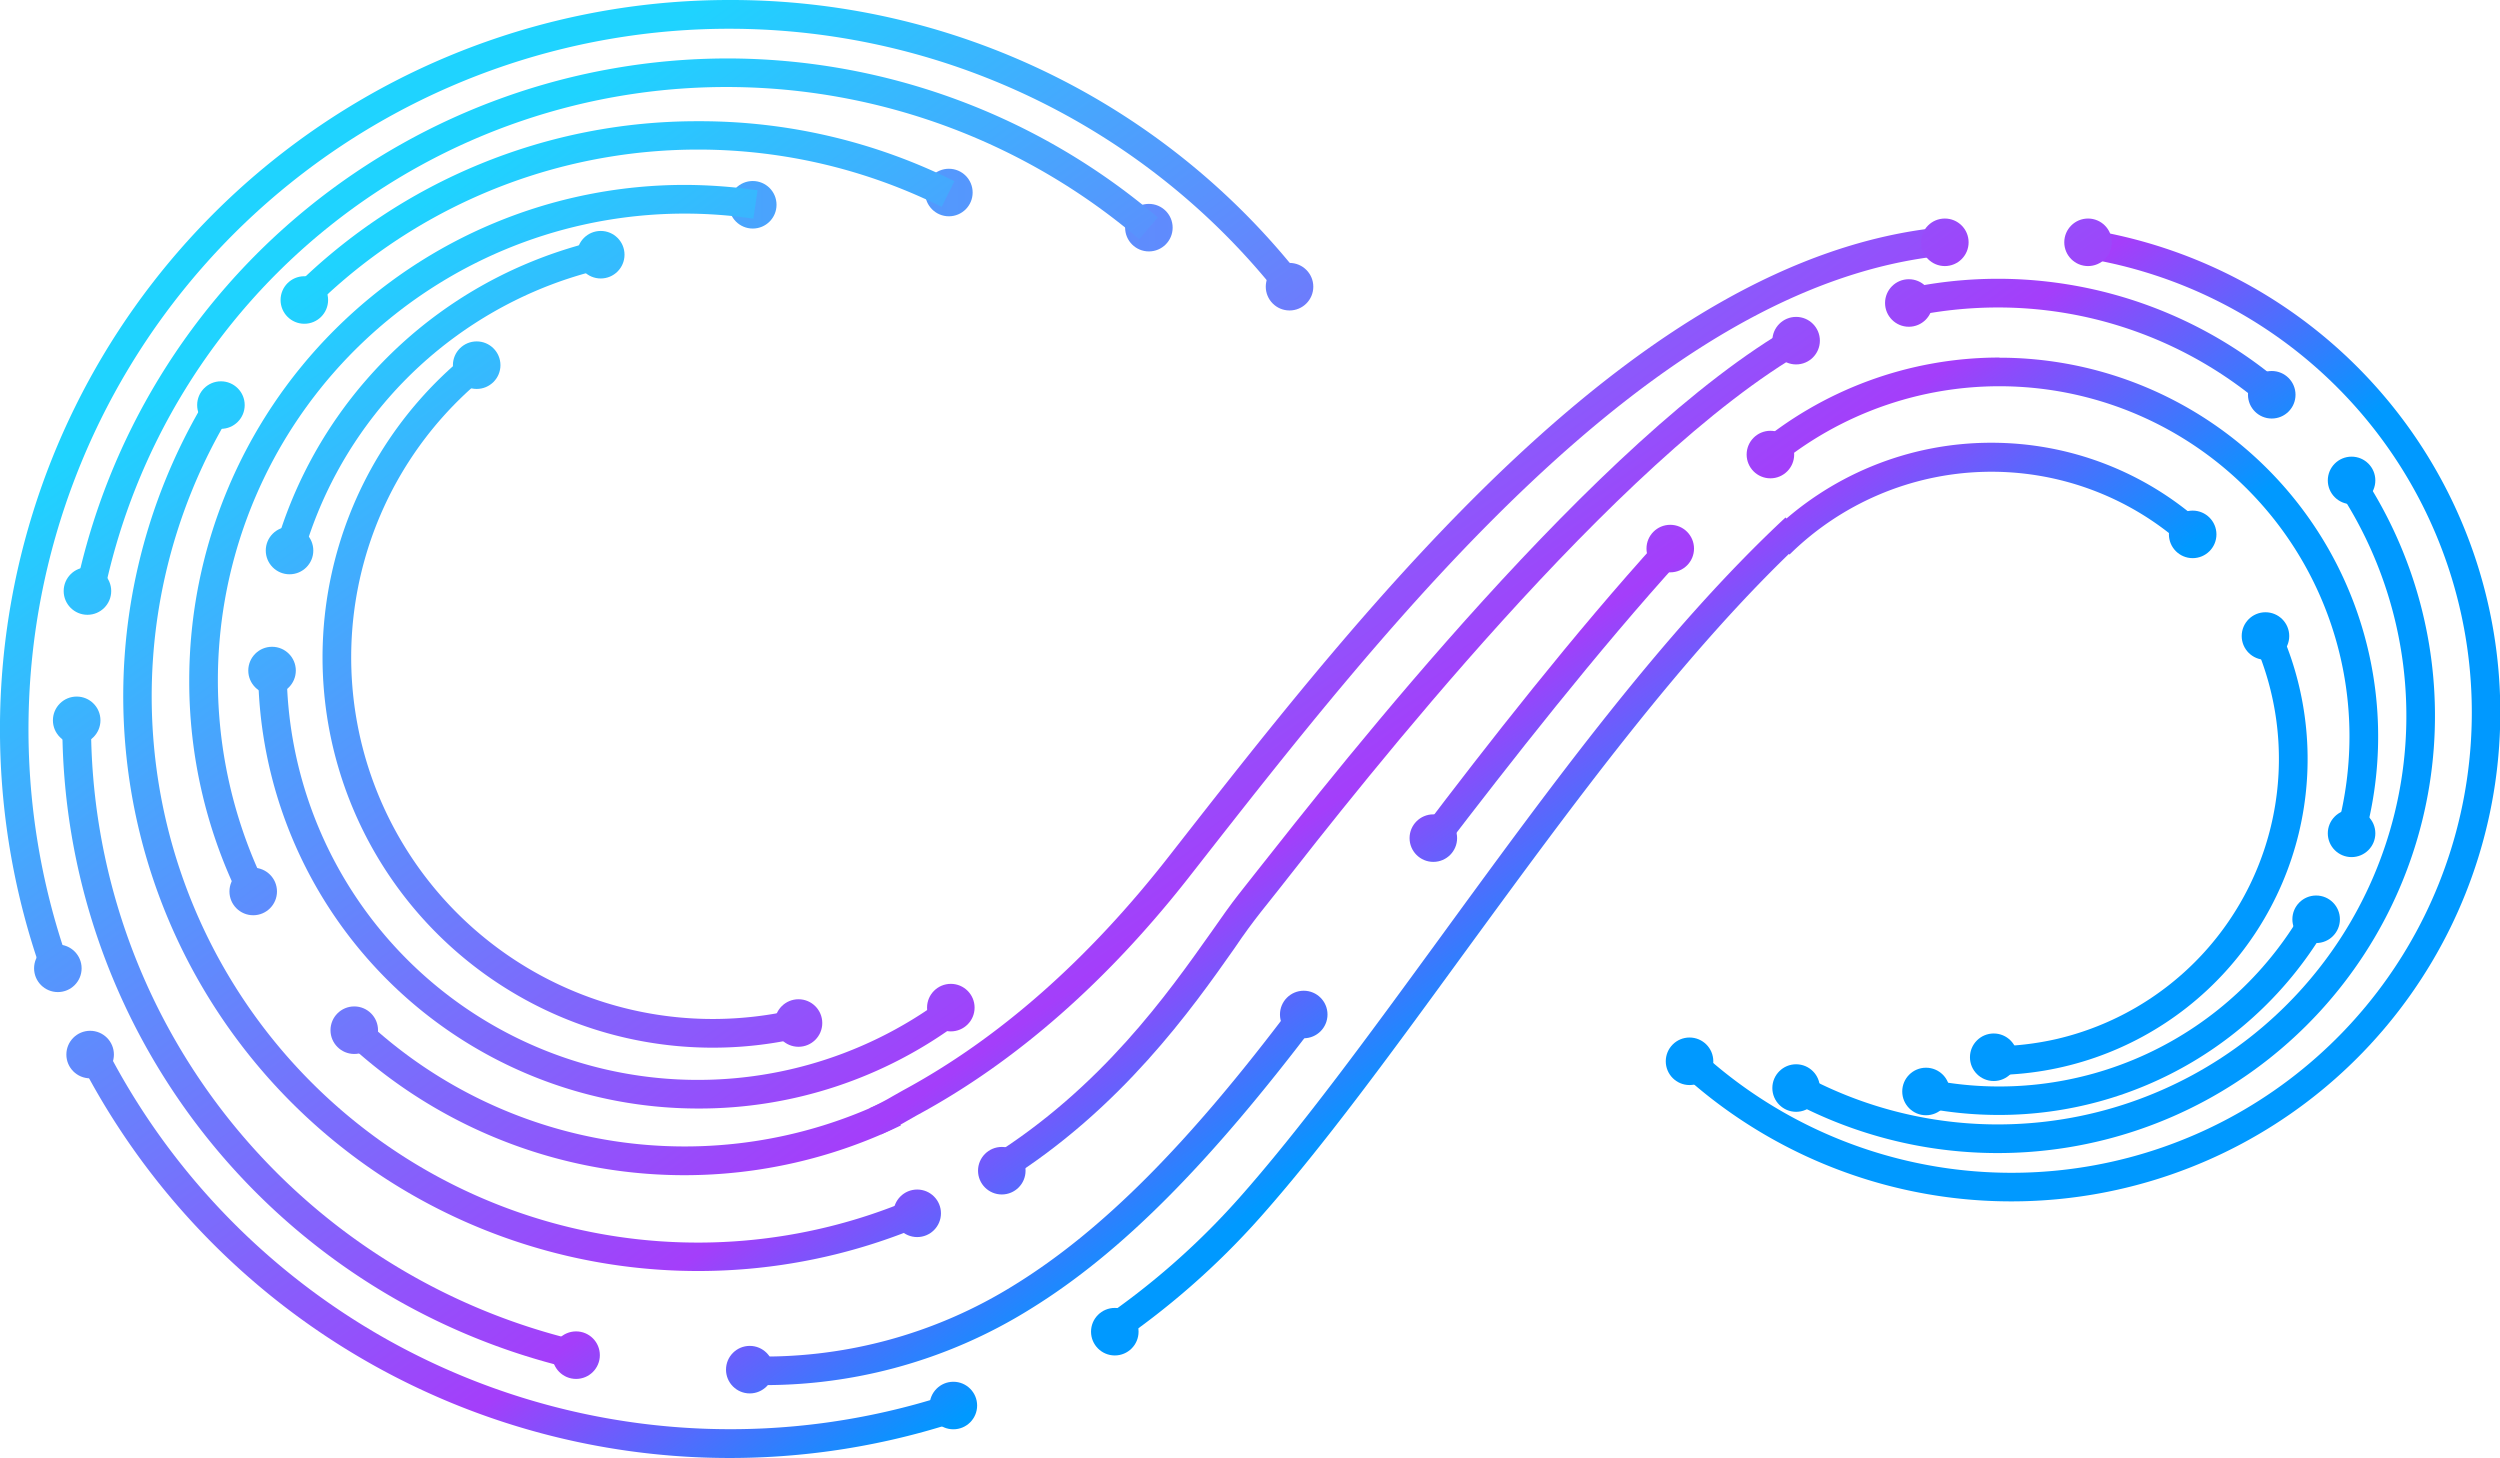 <svg id="streampark" xmlns="http://www.w3.org/2000/svg" xmlns:xlink="http://www.w3.org/1999/xlink" viewBox="0 0 167.25 97.54">
  <defs>
    <style>
      .cls-1{fill:url(#linear-gradient);}.cls-2{fill:url(#linear-gradient-2);}.cls-3{fill:url(#linear-gradient-3);}.cls-4{fill:url(#streampark_2);}.cls-5{fill:url(#streampark_2-2);}.cls-6{fill:url(#streampark_2-3);}.cls-7{fill:url(#streampark_2-4);}.cls-8{fill:url(#streampark_2-5);}.cls-9{fill:url(#streampark_2-6);}.cls-10{fill:url(#streampark_2-7);}.cls-11{fill:url(#streampark_2-8);}.cls-12{fill:url(#streampark_2-9);}.cls-13{fill:url(#streampark_2-10);}.cls-14{fill:url(#streampark_2-11);}.cls-15{fill:url(#streampark_2-12);}.cls-16{fill:url(#streampark_2-13);}.cls-17{fill:url(#streampark_2-14);}.cls-18{fill:url(#streampark_2-15);}.cls-19{fill:url(#streampark_2-16);}.cls-20{fill:url(#streampark_2-17);}.cls-21{fill:url(#streampark_2-18);}.cls-22{fill:url(#streampark_2-19);}.cls-23{fill:url(#streampark_2-20);}.cls-24{fill:url(#streampark_2-21);}.cls-25{fill:url(#streampark_2-22);}.cls-26{fill:url(#streampark_2-23);}.cls-27{fill:url(#streampark_2-24);}.cls-28{fill:url(#streampark_2-25);}.cls-29{fill:url(#streampark_2-26);}.cls-30{fill:url(#streampark_2-27);}.cls-31{fill:url(#streampark_2-28);}.cls-32{fill:url(#streampark_2-29);}.cls-33{fill:url(#streampark_2-30);}.cls-34{fill:url(#streampark_2-31);}.cls-35{fill:url(#streampark_2-32);}.cls-36{fill:url(#streampark_2-33);}.cls-37{fill:url(#streampark_2-34);}.cls-38{fill:url(#streampark_2-35);}.cls-39{fill:url(#streampark_2-36);}.cls-40{fill:url(#streampark_2-37);}.cls-41{fill:url(#streampark_2-38);}.cls-42{fill:url(#streampark_2-39);}.cls-43{fill:url(#streampark_2-40);}.cls-44{fill:url(#streampark_2-41);}.cls-45{fill:url(#streampark_2-42);}.cls-46{fill:url(#streampark_2-43);}.cls-47{fill:url(#streampark_2-44);}.cls-48{fill:url(#streampark_2-45);}.cls-49{fill:url(#streampark_2-46);}.cls-50{fill:url(#streampark_2-47);}.cls-51{fill:url(#streampark_2-48);}.cls-52{fill:url(#streampark_2-49);}.cls-53{fill:url(#streampark_2-50);}.cls-54{fill:url(#streampark_2-51);}.cls-55{fill:url(#streampark_2-52);}.cls-56{fill:url(#streampark_2-53);}.cls-57{fill:url(#streampark_2-54);}.cls-58{fill:url(#streampark_2-55);}.cls-59{fill:url(#streampark_2-56);}.cls-60{fill:url(#streampark_2-57);}.cls-61{fill:url(#streampark_2-58);}.cls-62{fill:url(#streampark_2-59);}.cls-63{fill:url(#streampark_2-60);}.cls-64{fill:url(#streampark_2-61);}.cls-65{fill:url(#streampark_2-62);}
    </style>
    <linearGradient id="linear-gradient" x1="-1.31" y1="83.85" x2="162.45" y2="83.85" gradientTransform="matrix(1, 0, 0, -1, 0, 97.54)"
                    gradientUnits="userSpaceOnUse">
      <stop offset="0" stop-color="#1fd3ff"/>
      <stop offset="1" stop-color="#a43efa"/>
    </linearGradient>
    <linearGradient id="linear-gradient-2" x1="-1.31" y1="82.32" x2="162.45" y2="82.32" xlink:href="#linear-gradient"/>
    <linearGradient id="linear-gradient-3" x1="-1.31" y1="84.67" x2="162.45" y2="84.67" xlink:href="#linear-gradient"/>
    <linearGradient id="streampark_2" x1="57.15" y1="104.46" x2="107.62" y2="33.43" gradientTransform="matrix(1, 0, 0, -1, 0, 97.54)"
                    gradientUnits="userSpaceOnUse">
      <stop offset="0" stop-color="#1fd3ff"/>
      <stop offset="0.78" stop-color="#a43efa"/>
      <stop offset="1" stop-color="#09f"/>
    </linearGradient>
    <linearGradient id="streampark_2-2" x1="62.79" y1="108.47" x2="113.27" y2="37.44" xlink:href="#streampark_2"/>
    <linearGradient id="streampark_2-3" x1="23.7" y1="80.68" x2="74.17" y2="9.65" xlink:href="#streampark_2"/>
    <linearGradient id="streampark_2-4" x1="54.33" y1="102.46" x2="104.81" y2="31.43" xlink:href="#streampark_2"/>
    <linearGradient id="streampark_2-5" x1="53.15" y1="101.62" x2="103.63" y2="30.59" xlink:href="#streampark_2"/>
    <linearGradient id="streampark_2-6" x1="72.83" y1="115.6" x2="123.31" y2="44.57" xlink:href="#streampark_2"/>
    <linearGradient id="streampark_2-7" x1="41.82" y1="93.56" x2="92.3" y2="22.53" xlink:href="#streampark_2"/>
    <linearGradient id="streampark_2-8" x1="23.39" y1="80.47" x2="73.87" y2="9.44" xlink:href="#streampark_2"/>
    <linearGradient id="streampark_2-9" x1="84.99" y1="124.24" x2="135.47" y2="53.21" xlink:href="#streampark_2"/>
    <linearGradient id="streampark_2-10" x1="-0.32" y1="63.62" x2="50.16" y2="-7.41" xlink:href="#streampark_2"/>
    <linearGradient id="streampark_2-11" x1="26.05" y1="82.36" x2="76.53" y2="11.33" xlink:href="#streampark_2"/>
    <linearGradient id="streampark_2-12" x1="-5.79" y1="59.73" x2="44.69" y2="-11.3" xlink:href="#streampark_2"/>
    <linearGradient id="streampark_2-13" x1="30.65" y1="85.63" x2="81.13" y2="14.6" xlink:href="#streampark_2"/>
    <linearGradient id="streampark_2-14" x1="6.08" y1="68.17" x2="56.56" y2="-2.86" xlink:href="#streampark_2"/>
    <linearGradient id="streampark_2-15" x1="36.27" y1="89.62" x2="86.74" y2="18.59" xlink:href="#streampark_2"/>
    <linearGradient id="streampark_2-16" x1="9.52" y1="70.61" x2="60" y2="-0.42" xlink:href="#streampark_2"/>
    <linearGradient id="streampark_2-17" x1="20.87" y1="78.68" x2="71.35" y2="7.65" xlink:href="#streampark_2"/>
    <linearGradient id="streampark_2-18" x1="14.09" y1="73.86" x2="64.57" y2="2.83" xlink:href="#streampark_2"/>
    <linearGradient id="streampark_2-19" x1="22.78" y1="80.04" x2="73.26" y2="9.01" xlink:href="#streampark_2"/>
    <linearGradient id="streampark_2-20" x1="15.5" y1="74.86" x2="65.98" y2="3.83" xlink:href="#streampark_2"/>
    <linearGradient id="streampark_2-21" x1="13.89" y1="73.72" x2="64.37" y2="2.69" xlink:href="#streampark_2"/>
    <linearGradient id="streampark_2-22" x1="-1.29" y1="62.93" x2="49.19" y2="-8.1" xlink:href="#streampark_2"/>
    <linearGradient id="streampark_2-23" x1="5.98" y1="68.09" x2="56.45" y2="-2.94" xlink:href="#streampark_2"/>
    <linearGradient id="streampark_2-24" x1="23.46" y1="80.52" x2="73.94" y2="9.49" xlink:href="#streampark_2"/>
    <linearGradient id="streampark_2-25" x1="18.35" y1="76.89" x2="68.83" y2="5.86" xlink:href="#streampark_2"/>
    <linearGradient id="streampark_2-26" x1="26.35" y1="82.57" x2="76.82" y2="11.54" xlink:href="#streampark_2"/>
    <linearGradient id="streampark_2-27" x1="19.09" y1="77.41" x2="69.57" y2="6.38" xlink:href="#streampark_2"/>
    <linearGradient id="streampark_2-28" x1="-0.89" y1="63.22" x2="49.59" y2="-7.81" xlink:href="#streampark_2"/>
    <linearGradient id="streampark_2-29" x1="-0.99" y1="63.14" x2="49.49" y2="-7.89" xlink:href="#streampark_2"/>
    <linearGradient id="streampark_2-30" x1="6.83" y1="68.7" x2="57.3" y2="-2.33" xlink:href="#streampark_2"/>
    <linearGradient id="streampark_2-31" x1="11.39" y1="71.94" x2="61.87" y2="0.91" xlink:href="#streampark_2"/>
    <linearGradient id="streampark_2-32" x1="19.97" y1="78.04" x2="70.45" y2="7.01" xlink:href="#streampark_2"/>
    <linearGradient id="streampark_2-33" x1="12.93" y1="73.04" x2="63.41" y2="2.01" xlink:href="#streampark_2"/>
    <linearGradient id="streampark_2-34" x1="-3.43" y1="61.41" x2="47.04" y2="-9.63" xlink:href="#streampark_2"/>
    <linearGradient id="streampark_2-35" x1="1.13" y1="64.65" x2="51.61" y2="-6.38" xlink:href="#streampark_2"/>
    <linearGradient id="streampark_2-36" x1="-12.1" y1="55.24" x2="38.37" y2="-15.79" xlink:href="#streampark_2"/>
    <linearGradient id="streampark_2-37" x1="-13.39" y1="54.33" x2="37.09" y2="-16.7" xlink:href="#streampark_2"/>
    <linearGradient id="streampark_2-38" x1="25.57" y1="82.01" x2="76.04" y2="10.98" xlink:href="#streampark_2"/>
    <linearGradient id="streampark_2-39" x1="34.57" y1="88.41" x2="85.04" y2="17.38" xlink:href="#streampark_2"/>
    <linearGradient id="streampark_2-40" x1="64.18" y1="109.45" x2="114.65" y2="38.42" xlink:href="#streampark_2"/>
    <linearGradient id="streampark_2-41" x1="83.08" y1="122.89" x2="133.56" y2="51.86" xlink:href="#streampark_2"/>
    <linearGradient id="streampark_2-42" x1="97.94" y1="133.45" x2="148.42" y2="62.42" xlink:href="#streampark_2"/>
    <linearGradient id="streampark_2-43" x1="83.27" y1="123.03" x2="133.75" y2="51.99" xlink:href="#streampark_2"/>
    <linearGradient id="streampark_2-44" x1="90.93" y1="128.46" x2="141.41" y2="57.43" xlink:href="#streampark_2"/>
    <linearGradient id="streampark_2-45" x1="78.5" y1="119.63" x2="128.98" y2="48.6" xlink:href="#streampark_2"/>
    <linearGradient id="streampark_2-46" x1="87.48" y1="126.02" x2="137.96" y2="54.98" xlink:href="#streampark_2"/>
    <linearGradient id="streampark_2-47" x1="83.95" y1="123.51" x2="134.43" y2="52.47" xlink:href="#streampark_2"/>
    <linearGradient id="streampark_2-48" x1="51.01" y1="100.09" x2="101.48" y2="29.06" xlink:href="#streampark_2"/>
    <linearGradient id="streampark_2-49" x1="80.25" y1="120.87" x2="130.72" y2="49.84" xlink:href="#streampark_2"/>
    <linearGradient id="streampark_2-50" x1="57.49" y1="104.7" x2="107.97" y2="33.67" xlink:href="#streampark_2"/>
    <linearGradient id="streampark_2-51" x1="61.38" y1="107.47" x2="111.86" y2="36.44" xlink:href="#streampark_2"/>
    <linearGradient id="streampark_2-52" x1="67.04" y1="111.49" x2="117.52" y2="40.46" xlink:href="#streampark_2"/>
    <linearGradient id="streampark_2-53" x1="71.14" y1="114.4" x2="121.62" y2="43.37" xlink:href="#streampark_2"/>
    <linearGradient id="streampark_2-54" x1="91.19" y1="128.65" x2="141.67" y2="57.62" xlink:href="#streampark_2"/>
    <linearGradient id="streampark_2-55" x1="93.6" y1="132.71" x2="144.08" y2="61.68" xlink:href="#streampark_2"/>
    <linearGradient id="streampark_2-56" x1="103.18" y1="132.71" x2="153.66" y2="61.68" xlink:href="#streampark_2"/>
    <linearGradient id="streampark_2-57" x1="96.5" y1="132.42" x2="146.98" y2="61.39" xlink:href="#streampark_2"/>
    <linearGradient id="streampark_2-58" x1="96.52" y1="132.44" x2="147" y2="61.41" xlink:href="#streampark_2"/>
    <linearGradient id="streampark_2-59" x1="105.27" y1="138.65" x2="155.75" y2="67.62" xlink:href="#streampark_2"/>
    <linearGradient id="streampark_2-60" x1="104.42" y1="138.05" x2="154.9" y2="67.02" xlink:href="#streampark_2"/>
    <linearGradient id="streampark_2-61" x1="94.11" y1="130.73" x2="144.59" y2="59.7" xlink:href="#streampark_2"/>
    <linearGradient id="streampark_2-62" x1="89.83" y1="127.68" x2="140.31" y2="56.65" xlink:href="#streampark_2"/>
  </defs>
  <circle class="cls-1" cx="50.36" cy="13.7" r="1.59"/>
  <circle class="cls-2" cx="76.86" cy="15.23" r="1.59"/>
  <circle class="cls-3" cx="63.48" cy="12.88" r="1.59"/>
  <path class="cls-4"
        d="M129.93,15.2c-20.43,2-38.48,25.14-51.66,42-5.45,7-11.46,12.29-17.85,15.74l-.69.39a15.93,15.93,0,0,1-1.56.81l.77,1.75a17.45,17.45,0,0,0,1.74-.9l.65-.37c6.62-3.57,12.83-9,18.45-16.24,13-16.61,30.72-39.36,50.33-41.29Z"/>
  <path class="cls-5" d="M111,36.1c-5.67,6.24-11.56,13.77-16,19.64l1.52,1.17c4.47-5.84,10.33-13.34,15.95-19.52Z"/>
  <path class="cls-6"
        d="M86.48,67.26c-7,9.33-12.77,15.08-18.56,18.67a31.62,31.62,0,0,1-18,4.8v1.91a33.56,33.56,0,0,0,19.05-5.09c6-3.71,11.88-9.61,19.08-19.13Z"/>
  <path class="cls-7"
        d="M120,21.76C106.93,29.2,89.7,51.17,84,58.39l-1.15,1.46c-.52.66-1.12,1.51-1.81,2.5-2.93,4.14-7.34,10.4-14.77,15.05l1,1.62c7.76-4.85,12.49-11.56,15.31-15.57.67-1,1.25-1.77,1.75-2.41l1.16-1.46c5.6-7.15,22.65-28.91,35.35-36.16Z"/>
  <circle class="cls-8" cx="95.89" cy="56.07" r="1.59"/>
  <circle class="cls-9" cx="111.74" cy="36.7" r="1.59"/>
  <circle class="cls-10" cx="87.22" cy="67.87" r="1.59"/>
  <circle class="cls-11" cx="74.58" cy="89.09" r="1.59"/>
  <circle class="cls-12" cx="120.16" cy="22.79" r="1.59"/>
  <path class="cls-13" d="M7.18,70.38l-1.69.88A48.86,48.86,0,0,0,63.82,95.18l-.59-1.82a46.94,46.94,0,0,1-56-23Z"/>
  <path class="cls-14" d="M48.77,0A48.79,48.79,0,0,0,2.71,64.83l1.8-.63A46.87,46.87,0,0,1,85.68,19.9l1.51-1.18A48.5,48.5,0,0,0,48.77,0Z"/>
  <path class="cls-15" d="M6.09,48.34H4.17A44.26,44.26,0,0,0,38.33,91.58l.44-1.86A42.35,42.35,0,0,1,6.09,48.34Z"/>
  <path class="cls-16"
        d="M48.6,3.91A44.59,44.59,0,0,0,5.11,39.21l1.87.4A42.53,42.53,0,0,1,76.21,16l1.25-1.45A44.42,44.42,0,0,0,48.6,3.91Z"/>
  <path class="cls-17" d="M13.77,26.71A38.46,38.46,0,0,0,61.67,82l-.74-1.76A36.54,36.54,0,0,1,15.41,27.7Z"/>
  <path class="cls-18"
        d="M46.71,8.11a38.23,38.23,0,0,0-27,11.09L21,20.56a36.57,36.57,0,0,1,42-6.72l.85-1.72A38.13,38.13,0,0,0,46.71,8.11Z"/>
  <path class="cls-19" d="M24.42,68.24l-1.32,1.4a33.15,33.15,0,0,0,37.17,5.65l-.84-1.72a31.24,31.24,0,0,1-35-5.33Z"/>
  <path class="cls-20"
        d="M45.78,12.37A33.16,33.16,0,0,0,12.66,45.5a32.77,32.77,0,0,0,3.45,14.73l1.71-.85A31.23,31.23,0,0,1,50.4,14.63l.28-1.9A34.79,34.79,0,0,0,45.78,12.37Z"/>
  <path class="cls-21"
        d="M19.18,44.74H17.27A29.45,29.45,0,0,0,46.68,74.16a29.15,29.15,0,0,0,17.59-5.83L63.12,66.8A27.51,27.51,0,0,1,19.18,44.74Z"/>
  <path class="cls-22"
        d="M39.85,16.12A29.91,29.91,0,0,0,35,17.74a29.35,29.35,0,0,0-16.61,19l1.85.53A27.41,27.41,0,0,1,35.75,19.5,26.9,26.9,0,0,1,40.29,18Z"/>
  <path class="cls-23" d="M31.12,23.8A26.11,26.11,0,0,0,53.86,69.35l-.45-1.86a24.56,24.56,0,0,1-5.74.68A24.19,24.19,0,0,1,32.34,25.28Z"/>
  <circle class="cls-24" cx="63.78" cy="94.03" r="1.59"/>
  <circle class="cls-25" cx="38.54" cy="90.66" r="1.59"/>
  <circle class="cls-26" cx="50.16" cy="91.63" r="1.59"/>
  <circle class="cls-27" cx="67.02" cy="78.32" r="1.59"/>
  <circle class="cls-28" cx="61.36" cy="81.17" r="1.59"/>
  <circle class="cls-29" cx="63.61" cy="67.41" r="1.59"/>
  <circle class="cls-30" cx="53.42" cy="68.44" r="1.59"/>
  <circle class="cls-31" cx="23.7" cy="68.92" r="1.59"/>
  <circle class="cls-32" cx="16.94" cy="59.64" r="1.59"/>
  <circle class="cls-33" cx="18.2" cy="44.86" r="1.59"/>
  <circle class="cls-34" cx="19.37" cy="36.83" r="1.59"/>
  <circle class="cls-35" cx="20.36" cy="20.07" r="1.59"/>
  <circle class="cls-36" cx="14.78" cy="27.1" r="1.59"/>
  <circle class="cls-37" cx="5.13" cy="48.19" r="1.59"/>
  <circle class="cls-38" cx="5.85" cy="39.54" r="1.59"/>
  <circle class="cls-39" cx="3.87" cy="64.78" r="1.59"/>
  <circle class="cls-40" cx="6.03" cy="70.55" r="1.59"/>
  <circle class="cls-41" cx="31.89" cy="24.43" r="1.59"/>
  <circle class="cls-42" cx="40.19" cy="17.04" r="1.59"/>
  <circle class="cls-43" cx="86.27" cy="19.18" r="1.59"/>
  <path class="cls-44" d="M139.76,15.37l-.3,1.9a30.79,30.79,0,1,1-26,52.81l-1.32,1.4a32.71,32.71,0,1,0,27.63-56.11Z"/>
  <path class="cls-45"
        d="M133.66,18.65a29.42,29.42,0,0,0-6.49.73l.42,1.86a28,28,0,0,1,6.07-.67,27.29,27.29,0,0,1,17.76,6.56l1.25-1.46A29.29,29.29,0,0,0,133.66,18.65Z"/>
  <path class="cls-46" d="M157.91,31.55l-1.59,1.07a27.33,27.33,0,0,1-35.89,39.19l-.93,1.68a29.25,29.25,0,0,0,38.41-41.94Z"/>
  <path class="cls-47"
        d="M133.76,23.92A25.34,25.34,0,0,0,117.29,30l1.25,1.46a23.42,23.42,0,0,1,38.64,17.8,23.77,23.77,0,0,1-.79,6.06l1.85.49a25.34,25.34,0,0,0-24.48-31.88Z"/>
  <path class="cls-48" d="M154.33,60.46A23.44,23.44,0,0,1,129,72.2l-.38,1.88a25.75,25.75,0,0,0,5.11.51A25.35,25.35,0,0,0,156,61.38Z"/>
  <path class="cls-49"
        d="M133.24,29.62a21,21,0,0,0-14.86,6.12l1.34,1.36A19.24,19.24,0,0,1,146,36.41L147.31,35A21.09,21.09,0,0,0,133.24,29.62Z"/>
  <path class="cls-50" d="M152.47,42l-1.74.8a19.24,19.24,0,0,1-13.1,26.7,19.51,19.51,0,0,1-4.39.5v1.92A21.14,21.14,0,0,0,152.47,42Z"/>
  <path class="cls-51"
        d="M119.45,34.62c-8.17,7.61-15.77,18.05-23.13,28.14-4.76,6.52-9.25,12.68-13.45,17.42a50.26,50.26,0,0,1-9.47,8.28l1.07,1.59a52.09,52.09,0,0,0,9.83-8.6c4.26-4.8,8.78-11,13.56-17.56,7.31-10,14.87-20.38,22.9-27.86Z"/>
  <circle class="cls-52" cx="118.44" cy="30.41" r="1.59"/>
  <circle class="cls-53" cx="113.03" cy="71" r="1.59"/>
  <circle class="cls-54" cx="120.16" cy="72.79" r="1.59"/>
  <circle class="cls-55" cx="128.85" cy="73.02" r="1.59"/>
  <circle class="cls-56" cx="133.38" cy="70.73" r="1.59"/>
  <circle class="cls-57" cx="127.7" cy="20.27" r="1.59"/>
  <circle class="cls-58" cx="130.11" cy="16.21" r="1.59"/>
  <circle class="cls-59" cx="139.69" cy="16.21" r="1.59"/>
  <circle class="cls-60" cx="146.69" cy="35.75" r="1.59"/>
  <circle class="cls-61" cx="151.56" cy="42.55" r="1.59"/>
  <circle class="cls-62" cx="157.32" cy="32.14" r="1.59"/>
  <circle class="cls-63" cx="151.98" cy="26.41" r="1.59"/>
  <circle class="cls-64" cx="157.32" cy="55.75" r="1.59"/>
  <circle class="cls-65" cx="154.95" cy="61.5" r="1.59"/>
</svg>
